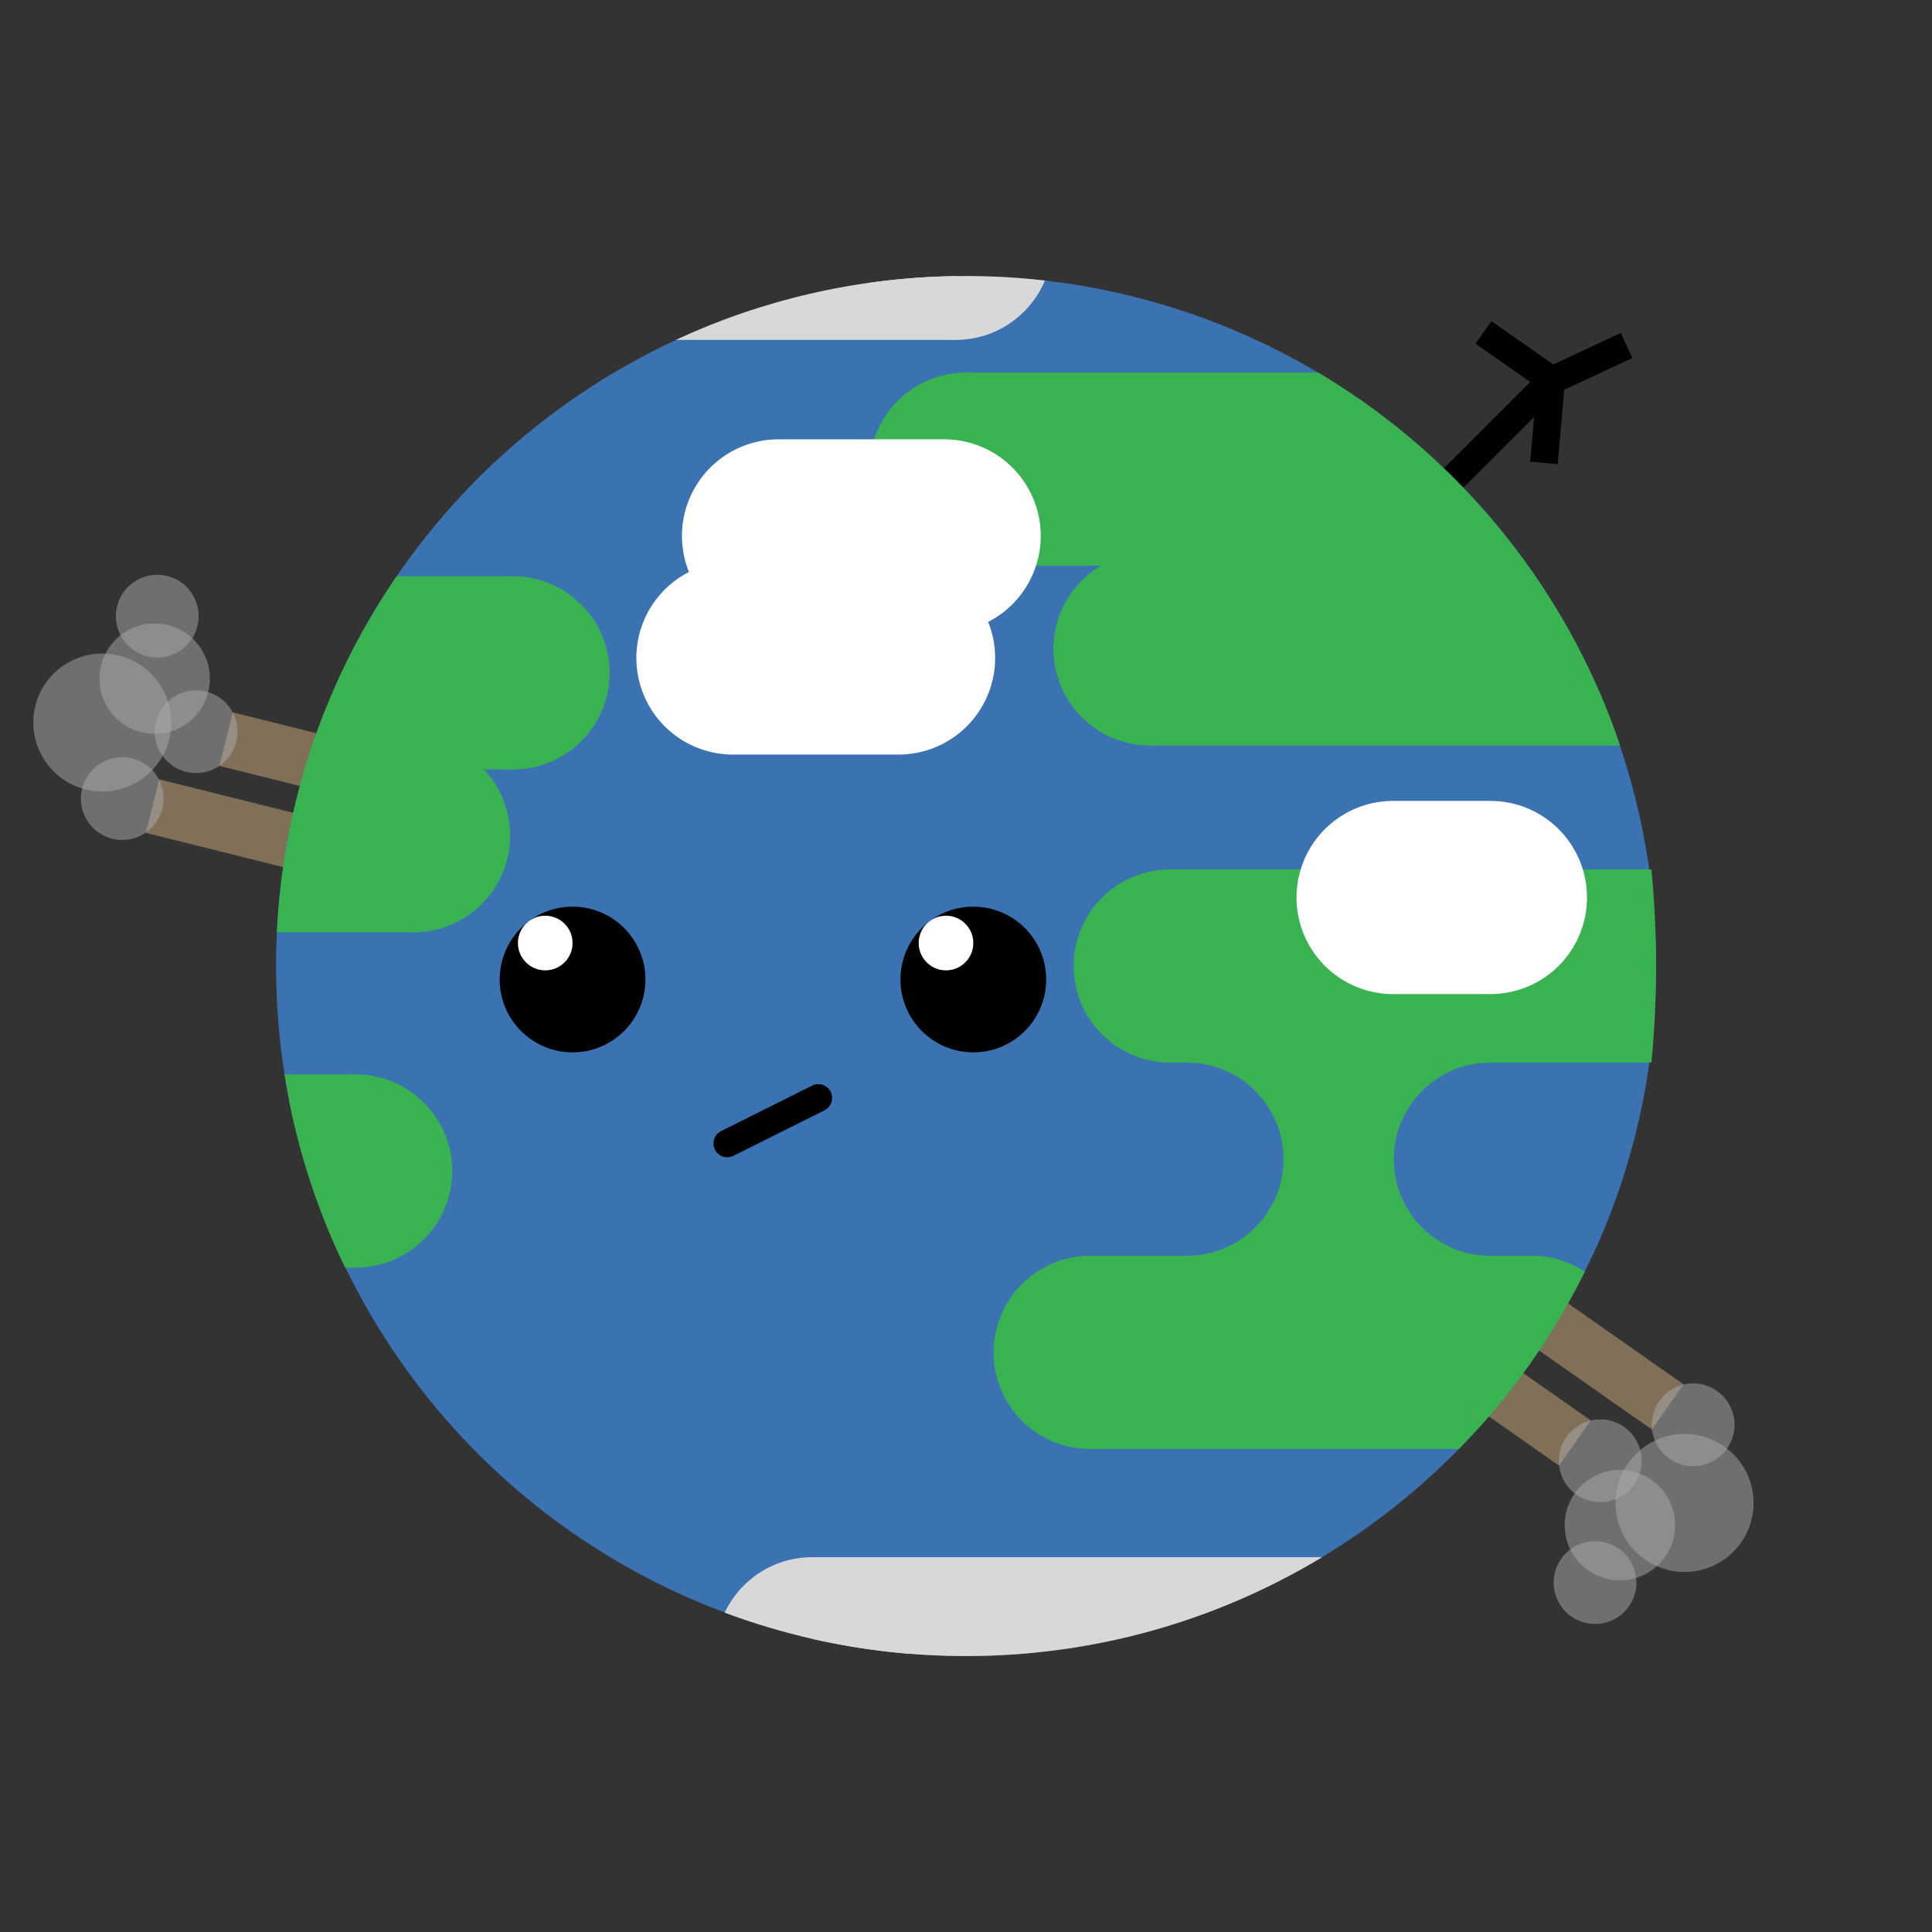 <?xml version="1.0" encoding="utf-8"?>
<svg viewBox="0 0 70 70" width="70px" height="70px" xmlns="http://www.w3.org/2000/svg" xmlns:bx="https://boxy-svg.com">
  <rect x="0" y="0" width="70" height="70" fill="#333333" stroke="none"/>
  <g transform="matrix(0.707, 0.707, -0.707, 0.707, 34.997, -14.502)">
    <line style="stroke: rgb(0, 0, 0);" x1="35" y1="5" x2="35" y2="15"/>
    <line style="stroke: rgb(0, 0, 0);" x1="35.513" y1="2.09" x2="35.513" y2="5.09" transform="matrix(0.94, 0.342, -0.342, 0.94, 3.37, -11.93)"/>
    <line style="stroke: rgb(0, 0, 0);" x1="35.964" y1="4.649" x2="35.964" y2="7.649" transform="matrix(-0.766, 0.643, -0.643, -0.766, 67.467, -12.258)"/>
    <line style="stroke: rgb(0, 0, 0);" x1="33.523" y1="3.76" x2="33.523" y2="6.76" transform="matrix(-0.174, -0.985, 0.985, -0.174, 34.164, 39.187)"/>
  </g>
  <g transform="matrix(-0.574, 0.819, -0.819, -0.574, 83.746, 26.408)">
    <rect x="32.5" y="5" width="2" height="10" style="fill: rgb(128, 112, 88);"/>
    <rect x="35.5" y="7" width="2" height="10" style="fill: rgb(128, 112, 88);"/>
    <ellipse transform="matrix(1, -0, 0, 1, 12.02, -4.708)" cx="21.48" cy="8.578" rx="1.5" ry="1.5" style="fill: rgb(172, 172, 172); fill-opacity: 0.5;"/>
    <ellipse transform="matrix(1, -0, 0, 1, 0.199, -11.796)" cx="35.8" cy="14.297" rx="2.5" ry="2.5" style="fill: rgb(172, 172, 172); fill-opacity: 0.5;"/>
    <ellipse transform="matrix(1, -0, 0, 1, 15.02, -2.699)" cx="21.48" cy="8.578" rx="1.5" ry="1.5" style="fill: rgb(172, 172, 172); fill-opacity: 0.5;"/>
    <ellipse transform="matrix(1, -0, 0, 1, 9.36, -7.48)" cx="28.64" cy="11.438" rx="2" ry="2" style="fill: rgb(172, 172, 172); fill-opacity: 0.5;"/>
    <ellipse transform="matrix(1, -0, 0, 1, 18.741, -5.077)" cx="21.48" cy="8.578" rx="1.5" ry="1.5" style="fill: rgb(172, 172, 172); fill-opacity: 0.5;"/>
  </g>
  <g transform="matrix(0.242, -0.97, 0.97, 0.242, -7.431, 60.492)">
    <rect x="32.5" y="5" width="2" height="10" style="fill: rgb(128, 112, 88);"/>
    <rect x="35.5" y="7" width="2" height="10" style="fill: rgb(128, 112, 88);"/>
    <ellipse transform="matrix(1, -0, 0, 1, 12.02, -4.708)" cx="21.48" cy="8.578" rx="1.5" ry="1.5" style="fill: rgb(172, 172, 172); fill-opacity: 0.5;"/>
    <ellipse transform="matrix(1, -0, 0, 1, 0.199, -11.796)" cx="35.8" cy="14.297" rx="2.5" ry="2.5" style="fill: rgb(172, 172, 172); fill-opacity: 0.5;"/>
    <ellipse transform="matrix(1, -0, 0, 1, 15.02, -2.699)" cx="21.48" cy="8.578" rx="1.5" ry="1.5" style="fill: rgb(172, 172, 172); fill-opacity: 0.5;"/>
    <ellipse transform="matrix(1, -0, 0, 1, 9.36, -7.48)" cx="28.64" cy="11.438" rx="2" ry="2" style="fill: rgb(172, 172, 172); fill-opacity: 0.5;"/>
    <ellipse transform="matrix(1, -0, 0, 1, 18.741, -5.077)" cx="21.48" cy="8.578" rx="1.5" ry="1.5" style="fill: rgb(172, 172, 172); fill-opacity: 0.5;"/>
  </g>
  <ellipse transform="matrix(1, 0, -0, 1, 19.148, 28.043)" cx="15.854" cy="6.958" rx="25" ry="25" style="fill: rgb(59, 114, 178);"/>
  <rect x="43" y="37.866" width="11.475" height="9.169" style="fill: rgb(57, 179, 81);"/>
  <line style="fill: rgb(3, 226, 10); stroke-linecap: round; stroke-width: 7; stroke: rgb(59, 114, 178);" x1="27.003" y1="42" x2="43.003" y2="42" bx:origin="0 0"/>
  <path d="M 34.628 12.315 L 24.485 12.315 C 27.575 10.88 31.009 10.058 34.628 10.005 Z" style="fill: rgb(216, 216, 216);"/>
  <path d="M 34.628 12.315 C 33.208 12.315 31.986 11.469 31.437 10.254 C 32.601 10.088 33.792 10.002 35.003 10.002 C 35.969 10.002 36.922 10.057 37.859 10.164 C 37.331 11.427 36.083 12.315 34.628 12.315 Z" style="fill: rgb(216, 216, 216);"/>
  <path d="M 29.425 56.42 C 31.357 56.42 32.923 57.985 32.925 59.917 C 30.597 59.726 28.36 59.215 26.257 58.43 C 26.817 57.242 28.025 56.42 29.425 56.42 Z" style="fill: rgb(216, 216, 216);"/>
  <path d="M 29.425 56.42 L 47.903 56.42 C 44.136 58.694 39.721 60.002 35 60.002 C 33.084 60.002 31.218 59.786 29.425 59.378 Z" style="fill: rgb(216, 216, 216);"/>
  <ellipse transform="matrix(1, -0, 0, 1, -9.967, -10.76)" cx="44.967" cy="27.76" rx="3.5" ry="3.5" style="fill: rgb(57, 179, 81);"/>
  <path d="M 35 13.5 L 47.763 13.5 C 50.58 15.175 53.039 17.388 55 19.997 L 55 20.5 L 35 20.5 Z" style="fill: rgb(57, 179, 81);"/>
  <ellipse transform="matrix(1, -0, 0, 1, -3.298, -4.249)" cx="44.967" cy="27.76" rx="3.5" ry="3.5" style="fill: rgb(57, 179, 81);"/>
  <path d="M 41.67 20.011 L 55.011 20.011 C 56.588 22.112 57.841 24.47 58.698 27.011 L 41.67 27.011 Z" style="fill: rgb(57, 179, 81);"/>
  <path d="M 18.587 20.878 L 18.587 27.878 L 11.032 27.878 C 11.78 25.355 12.916 22.999 14.371 20.878 Z" style="fill: rgb(57, 179, 81);"/>
  <ellipse transform="matrix(1, -0, 0, 1, -26.38, -3.381)" cx="44.967" cy="27.76" rx="3.5" ry="3.5" style="fill: rgb(57, 179, 81);"/>
  <path d="M 14.984 26.778 L 14.984 33.778 L 10.031 33.778 C 10.149 31.336 10.617 28.987 11.386 26.778 Z" style="fill: rgb(57, 179, 81);"/>
  <ellipse transform="matrix(1, -0, 0, 1, -29.983, 2.519)" cx="44.967" cy="27.76" rx="3.5" ry="3.5" style="fill: rgb(57, 179, 81);"/>
  <path d="M 12.888 38.928 L 12.888 45.928 L 12.51 45.928 C 11.451 43.753 10.699 41.4 10.309 38.928 Z" style="fill: rgb(57, 179, 81);"/>
  <path d="M 16.387 42.428 C 16.387 44.361 14.82 45.928 12.887 45.928 C 12.756 45.928 12.627 45.921 12.499 45.907 C 11.584 44.021 10.898 42.002 10.479 39.888 C 11.107 39.293 11.954 38.928 12.887 38.928 C 14.82 38.928 16.387 40.495 16.387 42.428 Z" style="fill: rgb(57, 179, 81);"/>
  <ellipse transform="matrix(1, -0, 0, 1, 9.033, 14.24)" cx="44.967" cy="27.76" rx="3.5" ry="3.5" style="fill: rgb(59, 114, 178);"/>
  <path d="M 54 38.5 L 59.759 38.5 C 59.414 40.967 58.708 43.319 57.697 45.5 L 54 45.5 Z" style="fill: rgb(59, 114, 178);"/>
  <ellipse transform="matrix(1, -0, 0, 1, -2.567, 7.24)" cx="44.967" cy="27.76" rx="3.5" ry="3.5" style="fill: rgb(57, 179, 81);"/>
  <path d="M 42.402 31.5 L 59.834 31.5 C 59.944 32.645 60.002 33.814 60.002 35.003 C 60.002 36.19 59.944 37.357 59.834 38.5 L 42.402 38.5 Z" style="fill: rgb(57, 179, 81);"/>
  <line style="stroke-linecap: round; stroke-width: 7; fill: rgb(255, 255, 255); stroke: rgb(255, 255, 255);" x1="26.556" y1="23.839" x2="32.556" y2="23.839" bx:origin="0 0"/>
  <line style="stroke-linecap: round; stroke-width: 7; stroke: rgb(255, 255, 255); fill: rgb(0, 201, 40);" x1="28.208" y1="19.417" x2="34.208" y2="19.417" bx:origin="0 0"/>
  <line style="stroke-linecap: round; stroke-width: 7; fill: rgb(255, 255, 255); stroke: rgb(255, 255, 255);" x1="50.475" y1="32.518" x2="54" y2="32.518" bx:origin="0 0"/>
  <ellipse transform="matrix(1, -0, 0, 1, -31.16, 5.688)" cx="66.425" cy="29.801" rx="2.64" ry="2.64"/>
  <ellipse transform="matrix(1, -0, 0, 1, 9.366, 22.993)" cx="24.909" cy="11.175" rx="0.99" ry="0.99" style="fill: rgb(255, 255, 255);"/>
  <ellipse transform="matrix(1, -0, 0, 1, -45.68, 5.688)" cx="66.425" cy="29.801" rx="2.64" ry="2.64"/>
  <ellipse transform="matrix(1, -0, 0, 1, -5.154, 22.993)" cx="24.909" cy="11.175" rx="0.99" ry="0.99" style="fill: rgb(255, 255, 255);"/>
  <ellipse transform="matrix(1, -0, 0, 1, -5.467, 21.24)" cx="44.967" cy="27.76" rx="3.5" ry="3.5" style="fill: rgb(57, 179, 81);"/>
  <path d="M 39.502 45.5 L 55.35 45.5 C 55.45 46.645 55.502 47.814 55.502 49.003 C 55.502 49.107 55.502 49.212 55.501 49.316 C 54.708 50.45 53.823 51.515 52.857 52.5 L 39.502 52.5 Z" style="fill: rgb(57, 179, 81);"/>
  <path d="M 52 49 C 52 47.067 53.567 45.5 55.5 45.5 C 56.21 45.5 56.87 45.711 57.422 46.075 C 56.377 48.186 55.042 50.129 53.47 51.852 C 52.58 51.217 52 50.176 52 49 Z" style="fill: rgb(57, 179, 81);"/>
  <line style="stroke: rgb(0, 0, 0); stroke-linecap: round;" x1="29.65" y1="39.78" x2="26.35" y2="41.43"/>
</svg>